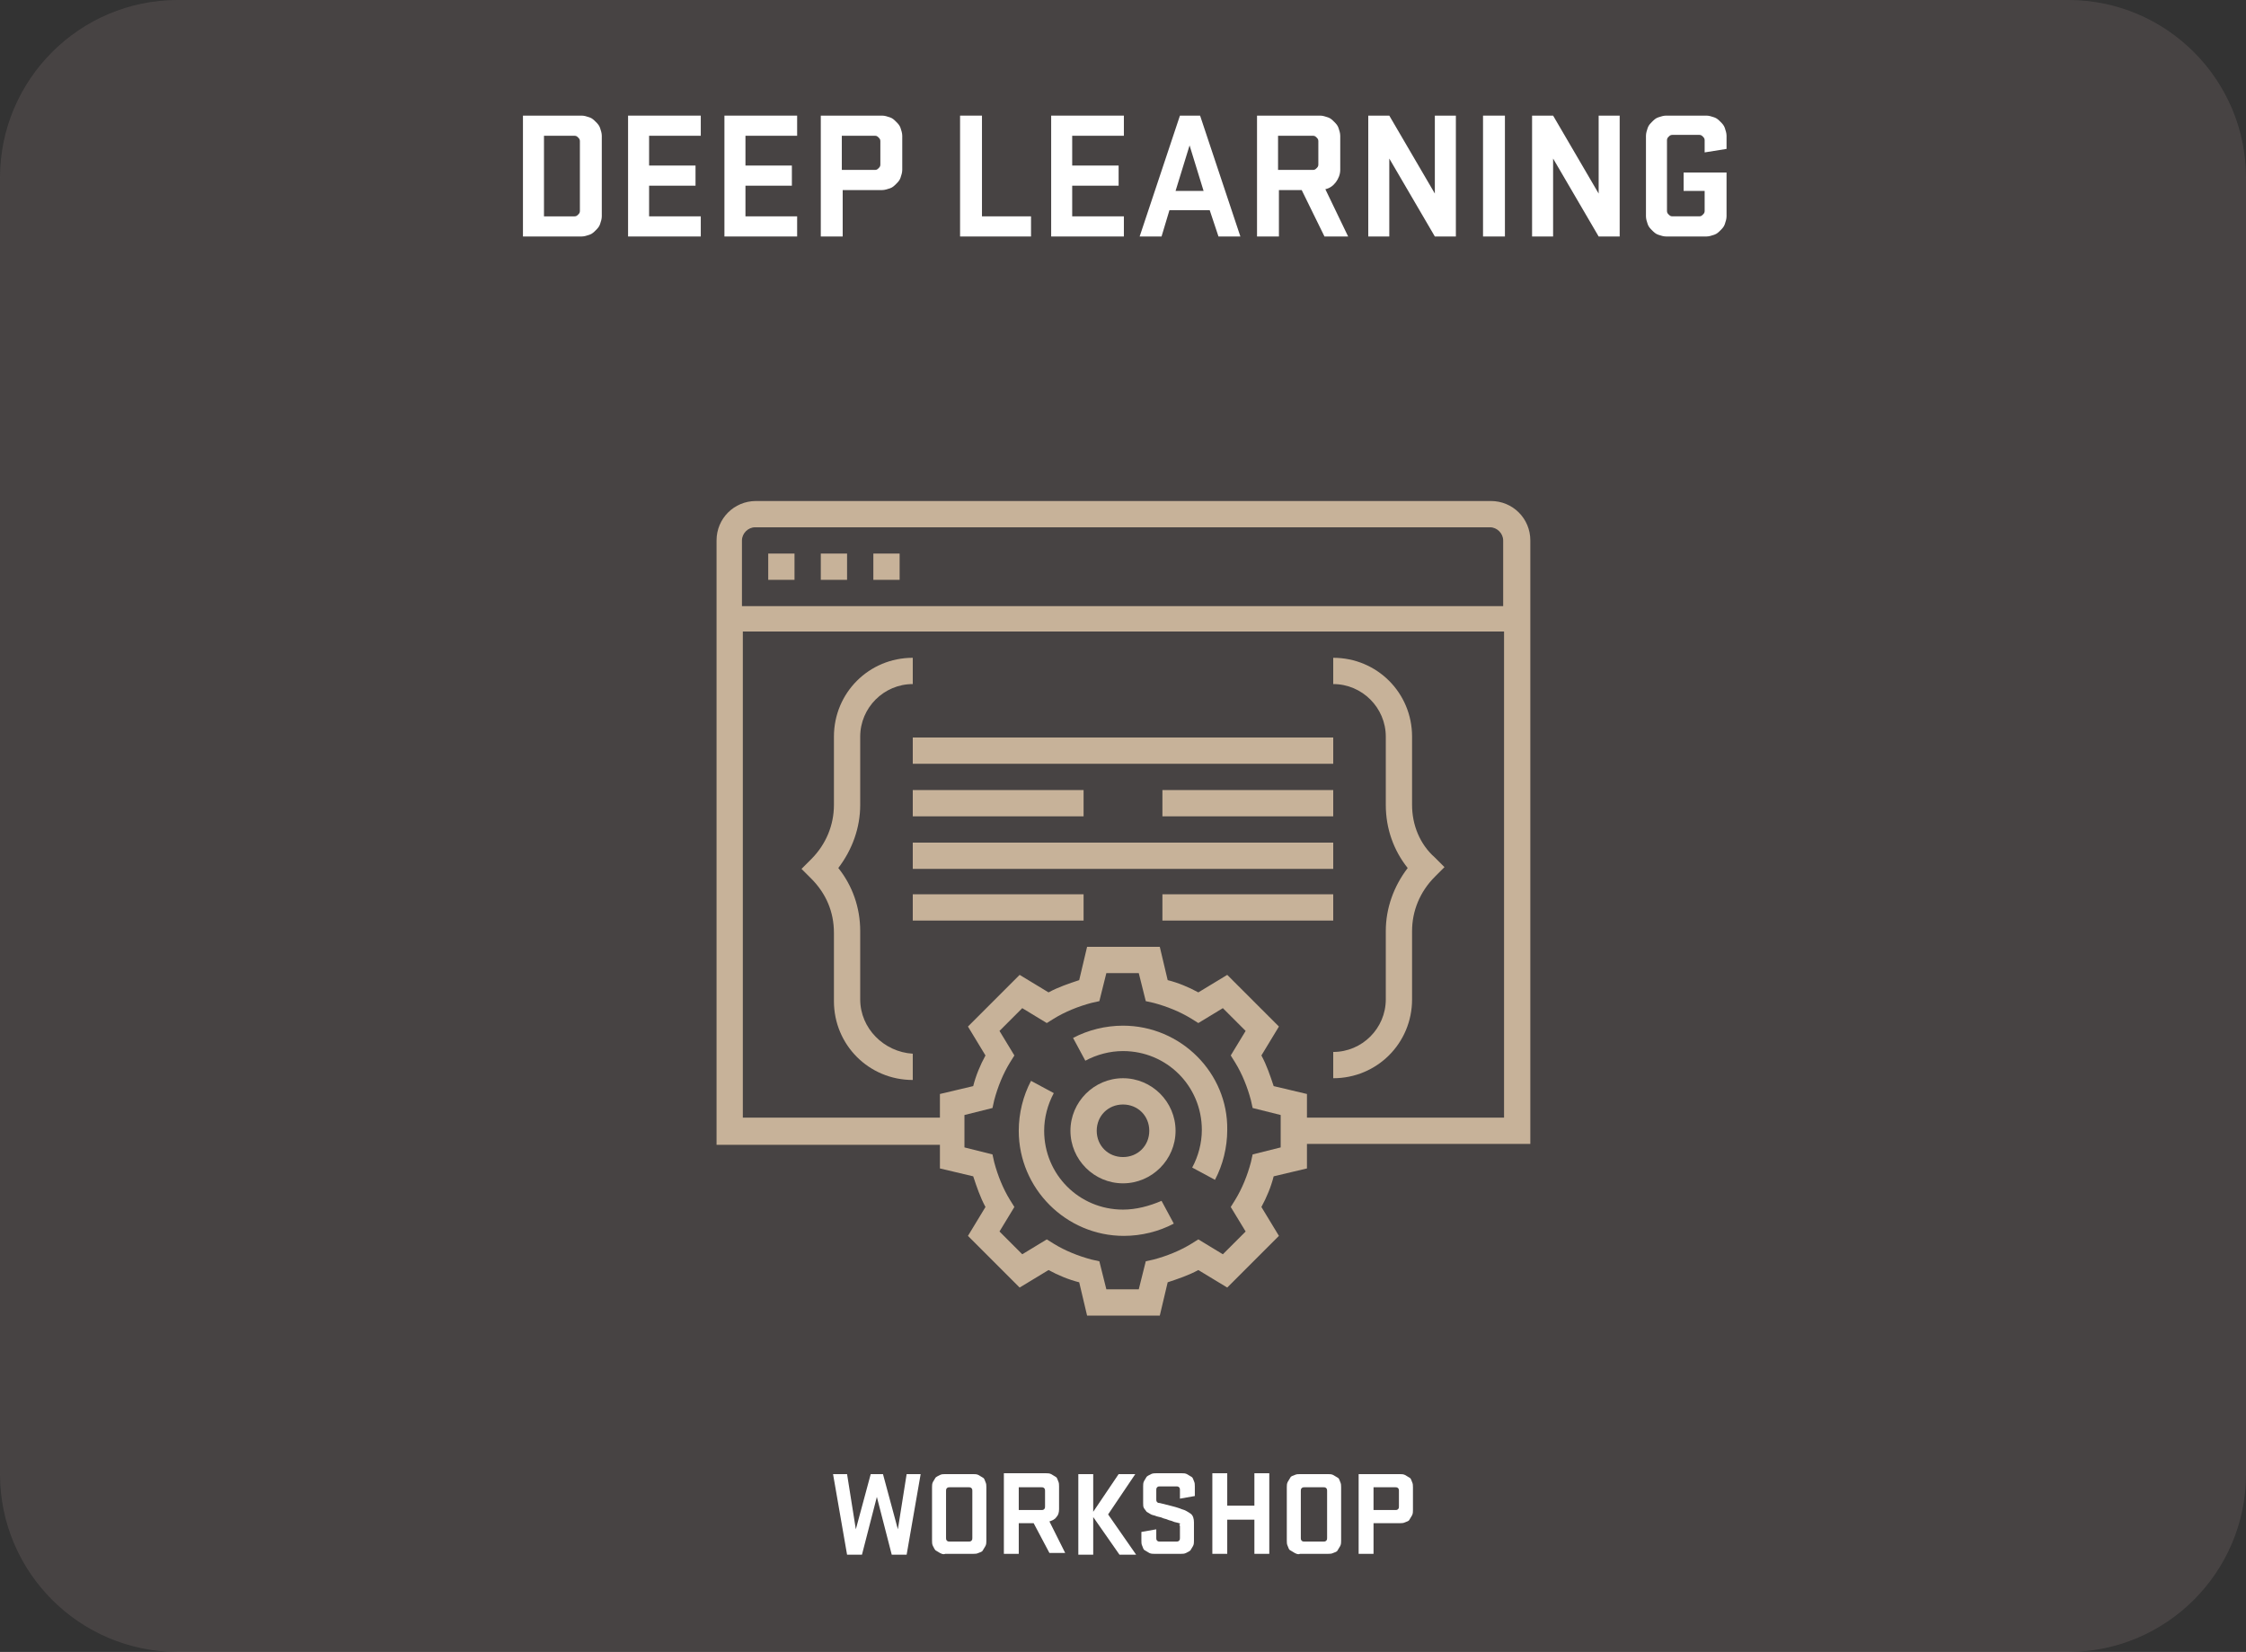 <?xml version="1.0" encoding="utf-8"?>
<!-- Generator: Adobe Illustrator 19.0.0, SVG Export Plug-In . SVG Version: 6.00 Build 0)  -->
<svg version="1.1" id="Layer_1" xmlns="http://www.w3.org/2000/svg" xmlns:xlink="http://www.w3.org/1999/xlink" x="0px" y="0px"
	 viewBox="-351 186.4 256.4 188.6" style="enable-background:new -351 186.4 256.4 188.6;" xml:space="preserve">
<rect x="-351" y="186.4" width="256.4" height="188.6" fill="#333333" stroke="none"/>
<style type="text/css">
	.st0{opacity:0.19;fill:#9E8B8A;enable-background:new    ;}
	.st1{enable-background:new    ;}
	.st2{fill:#FFFFFF;}
	.st3{fill:#C7B299;}
</style>
<path id="XMLID_40_" class="st0" d="M-114.9,375h-215.8c-11.2,0-20.3-9.1-20.3-20.3v-148c0-11.2,9.1-20.3,20.3-20.3h215.8
	c11.2,0,20.3,9.1,20.3,20.3v148C-94.6,365.9-103.7,375-114.9,375z"/>
<g class="st1">
	<path class="st2" d="M-291.3,199.6h6.7c0.3,0,0.6,0.1,0.9,0.2c0.3,0.1,0.5,0.3,0.7,0.5c0.2,0.2,0.4,0.4,0.5,0.7
		c0.1,0.3,0.2,0.6,0.2,0.9v9.2c0,0.3-0.1,0.6-0.2,0.9c-0.1,0.3-0.3,0.5-0.5,0.7c-0.2,0.2-0.4,0.4-0.7,0.5c-0.3,0.1-0.6,0.2-0.9,0.2
		h-6.7V199.6z M-284.8,202.5c0-0.2-0.1-0.3-0.2-0.4c-0.1-0.1-0.2-0.2-0.4-0.2h-3.5v9.2h3.5c0.2,0,0.3-0.1,0.4-0.2
		c0.1-0.1,0.2-0.2,0.2-0.4V202.5z"/>
	<path class="st2" d="M-279.3,199.6h8.3v2.3h-5.9v3.4h5.3v2.3h-5.3v3.5h5.9v2.3h-8.3V199.6z"/>
	<path class="st2" d="M-268.3,199.6h8.3v2.3h-5.9v3.4h5.3v2.3h-5.3v3.5h5.9v2.3h-8.3V199.6z"/>
	<path class="st2" d="M-257.3,199.6h7c0.3,0,0.6,0.1,0.9,0.2c0.3,0.1,0.5,0.3,0.7,0.5c0.2,0.2,0.4,0.4,0.5,0.7
		c0.1,0.3,0.2,0.6,0.2,0.9v3.9c0,0.3-0.1,0.6-0.2,0.9c-0.1,0.3-0.3,0.5-0.5,0.7c-0.2,0.2-0.4,0.4-0.7,0.5s-0.6,0.2-0.9,0.2h-4.5v5.3
		h-2.5V199.6z M-250.5,202.5c0-0.2-0.1-0.3-0.2-0.4c-0.1-0.1-0.2-0.2-0.4-0.2h-3.8v3.9h3.8c0.2,0,0.3-0.1,0.4-0.2
		c0.1-0.1,0.2-0.2,0.2-0.4V202.5z"/>
	<path class="st2" d="M-241.4,199.6h2.5v11.5h5.6v2.3h-8.1V199.6z"/>
	<path class="st2" d="M-231,199.6h8.3v2.3h-5.9v3.4h5.3v2.3h-5.3v3.5h5.9v2.3h-8.3V199.6z"/>
	<path class="st2" d="M-209.4,213.4h-2.5l-1-3h-4.6l-0.9,3h-2.5l4.6-13.8h2.3L-209.4,213.4z M-216.8,208.2h3.2l-1.6-5.2
		L-216.8,208.2z"/>
	<path class="st2" d="M-202.4,208.1h-2.6v5.3h-2.5v-13.8h7.2c0.3,0,0.6,0.1,0.9,0.2c0.3,0.1,0.5,0.3,0.7,0.5
		c0.2,0.2,0.4,0.4,0.5,0.7c0.1,0.3,0.2,0.6,0.2,0.9v3.9c0,0.5-0.2,1-0.5,1.4c-0.3,0.4-0.7,0.7-1.2,0.8l2.6,5.4h-2.7L-202.4,208.1z
		 M-200.5,202.5c0-0.2-0.1-0.3-0.2-0.4c-0.1-0.1-0.2-0.2-0.4-0.2h-4v3.9h4c0.2,0,0.3-0.1,0.4-0.2c0.1-0.1,0.2-0.2,0.2-0.4V202.5z"/>
	<path class="st2" d="M-184.8,213.4h-2.4l-5.2-8.9v8.9h-2.4v-13.8h2.4l5.2,8.9v-8.9h2.4V213.4z"/>
	<path class="st2" d="M-179.2,213.4h-2.5v-13.8h2.5V213.4z"/>
	<path class="st2" d="M-166.1,213.4h-2.4l-5.2-8.9v8.9h-2.4v-13.8h2.4l5.2,8.9v-8.9h2.4V213.4z"/>
	<path class="st2" d="M-158.8,206.1h4.9v5c0,0.3-0.1,0.6-0.2,0.9s-0.3,0.5-0.5,0.7c-0.2,0.2-0.4,0.4-0.7,0.5s-0.6,0.2-0.9,0.2h-4.6
		c-0.3,0-0.6-0.1-0.9-0.2c-0.3-0.1-0.5-0.3-0.7-0.5c-0.2-0.2-0.4-0.4-0.5-0.7c-0.1-0.3-0.2-0.6-0.2-0.9v-9.2c0-0.3,0.1-0.6,0.2-0.9
		c0.1-0.3,0.3-0.5,0.5-0.7c0.2-0.2,0.4-0.4,0.7-0.5c0.3-0.1,0.6-0.2,0.9-0.2h4.6c0.3,0,0.6,0.1,0.9,0.2c0.3,0.1,0.5,0.3,0.7,0.5
		c0.2,0.2,0.4,0.4,0.5,0.7s0.2,0.6,0.2,0.9v1.5l-2.5,0.4v-1.4c0-0.2-0.1-0.3-0.2-0.4s-0.2-0.2-0.4-0.2h-3.1c-0.2,0-0.3,0.1-0.4,0.2
		c-0.1,0.1-0.2,0.2-0.2,0.4v8.1c0,0.2,0.1,0.3,0.2,0.4c0.1,0.1,0.2,0.2,0.4,0.2h3.1c0.2,0,0.3-0.1,0.4-0.2c0.1-0.1,0.2-0.2,0.2-0.4
		v-2.3h-2.4V206.1z"/>
</g>
<g>
	<path class="st3" d="M-246.8,282.6h48v3h-48V282.6z"/>
	<path class="st3" d="M-218.3,288.5h19.5v3h-19.5V288.5z"/>
	<path class="st3" d="M-246.8,288.5h19.5v3h-19.5V288.5z"/>
	<path class="st3" d="M-218.3,276.6h19.5v3h-19.5V276.6z"/>
	<path class="st3" d="M-246.8,276.6h19.5v3h-19.5V276.6z"/>
	<path class="st3" d="M-246.8,270.6h48v3h-48V270.6z"/>
	<path class="st3" d="M-189.8,278.3v-7.8c0-5-4-9-9-9v3c3.3,0,6,2.7,6,6v7.8c0,2.7,0.9,5.2,2.5,7.2c-1.6,2.1-2.5,4.6-2.5,7.2v7.8
		c0,3.3-2.7,6-6,6v3c5,0,9-4,9-9v-7.8c0-2.3,0.9-4.5,2.6-6.2l1.1-1.1l-1.1-1.1C-188.9,282.8-189.8,280.6-189.8,278.3z"/>
	<path class="st3" d="M-252.8,300.5v-7.8c0-2.7-0.9-5.2-2.5-7.2c1.6-2.1,2.5-4.6,2.5-7.2v-7.8c0-3.3,2.7-6,6-6v-3c-5,0-9,4-9,9v7.8
		c0,2.3-0.9,4.5-2.6,6.2l-1.1,1.1l1.1,1.1c1.7,1.7,2.6,3.8,2.6,6.2v7.8c0,5,4,9,9,9v-3C-250.1,306.5-252.8,303.8-252.8,300.5z"/>
	<path class="st3" d="M-222.8,309.5c-3.3,0-6,2.7-6,6s2.7,6,6,6s6-2.7,6-6S-219.5,309.5-222.8,309.5z M-222.8,318.5
		c-1.7,0-3-1.3-3-3c0-1.7,1.3-3,3-3s3,1.3,3,3C-219.8,317.2-221.1,318.5-222.8,318.5z"/>
	<path class="st3" d="M-222.8,303.5c-2,0-4,0.5-5.7,1.4l1.4,2.6c1.3-0.7,2.8-1.1,4.3-1.1c5,0,9,4,9,9c0,1.5-0.4,3-1.1,4.3l2.6,1.4
		c0.9-1.7,1.4-3.7,1.4-5.7C-210.8,308.9-216.2,303.5-222.8,303.5z"/>
	<path class="st3" d="M-222.8,324.5c-5,0-9-4-9-9c0-1.5,0.4-3,1.1-4.3l-2.6-1.4c-0.9,1.7-1.4,3.7-1.4,5.7c0,6.6,5.4,12,12,12
		c2,0,4-0.5,5.7-1.4l-1.4-2.6C-219.8,324.1-221.3,324.5-222.8,324.5z"/>
	<path class="st3" d="M-176.3,248.1c0-2.5-2-4.5-4.5-4.5h-83.9c-2.5,0-4.5,2-4.5,4.5v69h25.5v2.7l3.8,0.9c0.4,1.2,0.8,2.4,1.4,3.5
		l-2,3.3l5.9,5.9l3.3-2c1.1,0.6,2.3,1.1,3.5,1.4l0.9,3.8h8.3l0.9-3.8c1.2-0.4,2.4-0.8,3.5-1.4l3.3,2l5.9-5.9l-2-3.3
		c0.6-1.1,1.1-2.3,1.4-3.5l3.8-0.9V317h25.5V248.1z M-264.8,246.6h83.9c0.8,0,1.5,0.7,1.5,1.5v7.5h-86.9v-7.5
		C-266.3,247.3-265.6,246.6-264.8,246.6z M-204.8,317.4l-3.2,0.8l-0.2,0.9c-0.4,1.5-1,3-1.8,4.3l-0.5,0.8l1.7,2.8l-2.6,2.6l-2.8-1.7
		l-0.8,0.5c-1.3,0.8-2.8,1.4-4.3,1.8l-0.9,0.2l-0.8,3.2h-3.7l-0.8-3.2l-0.9-0.2c-1.5-0.4-3-1-4.3-1.8l-0.8-0.5l-2.8,1.7l-2.6-2.6
		l1.7-2.8l-0.5-0.8c-0.8-1.3-1.4-2.8-1.8-4.3l-0.2-0.9l-3.2-0.8v-3.7l3.2-0.8l0.2-0.9c0.4-1.5,1-3,1.8-4.3l0.5-0.8l-1.7-2.8l2.6-2.6
		l2.8,1.7l0.8-0.5c1.3-0.8,2.8-1.4,4.3-1.8l0.9-0.2l0.8-3.2h3.7l0.8,3.2l0.9,0.2c1.5,0.4,3,1,4.3,1.8l0.8,0.5l2.8-1.7l2.6,2.6
		l-1.7,2.8l0.5,0.8c0.8,1.3,1.4,2.8,1.8,4.3l0.2,0.9l3.2,0.8V317.4z M-201.8,314v-2.7l-3.8-0.9c-0.4-1.2-0.8-2.4-1.4-3.5l2-3.3
		l-5.9-5.9l-3.3,2c-1.1-0.6-2.3-1.1-3.5-1.4l-0.9-3.8h-8.3l-0.9,3.8c-1.2,0.4-2.4,0.8-3.5,1.4l-3.3-2l-5.9,5.9l2,3.3
		c-0.6,1.1-1.1,2.3-1.4,3.5l-3.8,0.9v2.7h-22.5v-55.5h86.9V314H-201.8z"/>
	<path class="st3" d="M-263.3,249.6h3v3h-3V249.6z"/>
	<path class="st3" d="M-257.3,249.6h3v3h-3V249.6z"/>
	<path class="st3" d="M-251.3,249.6h3v3h-3V249.6z"/>
</g>
<g>
	<g>
		<path class="st2" d="M-251.6,354.7h1.4l1.7,6.3l1-6.3h1.6l-1.6,9.2h-1.7l-1.7-6.6l-1.7,6.6h-1.7l-1.6-9.2h1.6l1,6.3L-251.6,354.7z
			"/>
		<path class="st2" d="M-243.7,363.7c-0.2-0.1-0.3-0.2-0.5-0.3c-0.1-0.1-0.2-0.3-0.3-0.5s-0.1-0.4-0.1-0.6v-6.1c0-0.2,0-0.4,0.1-0.6
			s0.2-0.3,0.3-0.5c0.1-0.1,0.3-0.2,0.5-0.3c0.2-0.1,0.4-0.1,0.6-0.1h3.2c0.2,0,0.4,0,0.6,0.1s0.3,0.2,0.5,0.3s0.2,0.3,0.3,0.5
			s0.1,0.4,0.1,0.6v6.1c0,0.2,0,0.4-0.1,0.6s-0.2,0.3-0.3,0.5s-0.3,0.2-0.5,0.3s-0.4,0.1-0.6,0.1h-3.2
			C-243.3,363.9-243.5,363.8-243.7,363.7z M-240,356.6c0-0.1,0-0.2-0.1-0.3c-0.1-0.1-0.2-0.1-0.3-0.1h-2.2c-0.1,0-0.2,0-0.3,0.1
			c-0.1,0.1-0.1,0.2-0.1,0.3v5.4c0,0.1,0,0.2,0.1,0.3c0.1,0.1,0.2,0.1,0.3,0.1h2.2c0.1,0,0.2,0,0.3-0.1c0.1-0.1,0.1-0.2,0.1-0.3
			V356.6z"/>
		<path class="st2" d="M-233,360.3h-1.7v3.5h-1.7v-9.2h4.8c0.2,0,0.4,0,0.6,0.1s0.3,0.2,0.5,0.3s0.2,0.3,0.3,0.5s0.1,0.4,0.1,0.6
			v2.6c0,0.4-0.1,0.7-0.3,0.9c-0.2,0.3-0.5,0.4-0.8,0.5l1.8,3.6h-1.8L-233,360.3z M-231.7,356.6c0-0.1,0-0.2-0.1-0.3
			c-0.1-0.1-0.2-0.1-0.3-0.1h-2.6v2.6h2.6c0.1,0,0.2,0,0.3-0.1c0.1-0.1,0.1-0.2,0.1-0.3V356.6z"/>
		<path class="st2" d="M-227.9,354.7h1.7v4.3l2.9-4.3h1.9l-3.1,4.6l3.2,4.6h-1.9l-3-4.3v4.3h-1.7V354.7z"/>
		<path class="st2" d="M-216.4,360.3c-0.3-0.1-0.5-0.1-0.7-0.2c-0.2-0.1-0.4-0.1-0.6-0.2c-0.2-0.1-0.4-0.1-0.6-0.2
			c-0.2-0.1-0.4-0.1-0.7-0.2c-0.2-0.1-0.4-0.1-0.6-0.2c-0.2-0.1-0.3-0.2-0.5-0.3c-0.1-0.1-0.2-0.3-0.3-0.4c-0.1-0.2-0.1-0.3-0.1-0.6
			v-1.9c0-0.2,0-0.4,0.1-0.6s0.2-0.3,0.3-0.5c0.1-0.1,0.3-0.2,0.5-0.3s0.4-0.1,0.6-0.1h2.9c0.2,0,0.4,0,0.6,0.1s0.3,0.2,0.5,0.3
			s0.2,0.3,0.3,0.5c0.1,0.2,0.1,0.4,0.1,0.6v1.1l-1.7,0.3v-1c0-0.1,0-0.2-0.1-0.3c-0.1-0.1-0.2-0.1-0.3-0.1h-1.9
			c-0.1,0-0.2,0-0.3,0.1c-0.1,0.1-0.1,0.2-0.1,0.3v1.1c0,0.1,0,0.2,0.1,0.3c0.1,0.1,0.2,0.1,0.3,0.1c0.4,0.1,0.8,0.2,1.2,0.3
			c0.4,0.1,0.8,0.2,1.3,0.4c0.4,0.1,0.7,0.3,1,0.5c0.3,0.2,0.4,0.6,0.4,1v2.1c0,0.2,0,0.4-0.1,0.6s-0.2,0.3-0.3,0.5
			c-0.1,0.1-0.3,0.2-0.5,0.3s-0.4,0.1-0.6,0.1h-3c-0.2,0-0.4,0-0.6-0.1s-0.3-0.2-0.5-0.3s-0.2-0.3-0.3-0.5s-0.1-0.4-0.1-0.6v-1
			l1.7-0.3v1c0,0.1,0,0.2,0.1,0.3c0.1,0.1,0.2,0.1,0.3,0.1h1.9c0.1,0,0.2,0,0.3-0.1c0.1-0.1,0.1-0.2,0.1-0.3v-1.3
			c0-0.1,0-0.2-0.1-0.2C-216.2,360.4-216.3,360.3-216.4,360.3z"/>
		<path class="st2" d="M-207.8,359.9h-3.1v3.9h-1.7v-9.2h1.7v3.7h3.1v-3.7h1.7v9.2h-1.7V359.9z"/>
		<path class="st2" d="M-203.2,363.7c-0.2-0.1-0.3-0.2-0.5-0.3s-0.2-0.3-0.3-0.5s-0.1-0.4-0.1-0.6v-6.1c0-0.2,0-0.4,0.1-0.6
			s0.2-0.3,0.3-0.5s0.3-0.2,0.5-0.3c0.2-0.1,0.4-0.1,0.6-0.1h3.2c0.2,0,0.4,0,0.6,0.1s0.3,0.2,0.5,0.3s0.2,0.3,0.3,0.5
			s0.1,0.4,0.1,0.6v6.1c0,0.2,0,0.4-0.1,0.6s-0.2,0.3-0.3,0.5s-0.3,0.2-0.5,0.3s-0.4,0.1-0.6,0.1h-3.2
			C-202.8,363.9-203,363.8-203.2,363.7z M-199.5,356.6c0-0.1,0-0.2-0.1-0.3c-0.1-0.1-0.2-0.1-0.3-0.1h-2.2c-0.1,0-0.2,0-0.3,0.1
			c-0.1,0.1-0.1,0.2-0.1,0.3v5.4c0,0.1,0,0.2,0.1,0.3c0.1,0.1,0.2,0.1,0.3,0.1h2.2c0.1,0,0.2,0,0.3-0.1c0.1-0.1,0.1-0.2,0.1-0.3
			V356.6z"/>
		<path class="st2" d="M-195.9,354.7h4.7c0.2,0,0.4,0,0.6,0.1s0.3,0.2,0.5,0.3s0.2,0.3,0.3,0.5s0.1,0.4,0.1,0.6v2.6
			c0,0.2,0,0.4-0.1,0.6s-0.2,0.3-0.3,0.5s-0.3,0.2-0.5,0.3s-0.4,0.1-0.6,0.1h-3v3.5h-1.7V354.7z M-191.3,356.6c0-0.1,0-0.2-0.1-0.3
			c-0.1-0.1-0.2-0.1-0.3-0.1h-2.5v2.6h2.5c0.1,0,0.2,0,0.3-0.1c0.1-0.1,0.1-0.2,0.1-0.3V356.6z"/>
	</g>
</g>
</svg>
